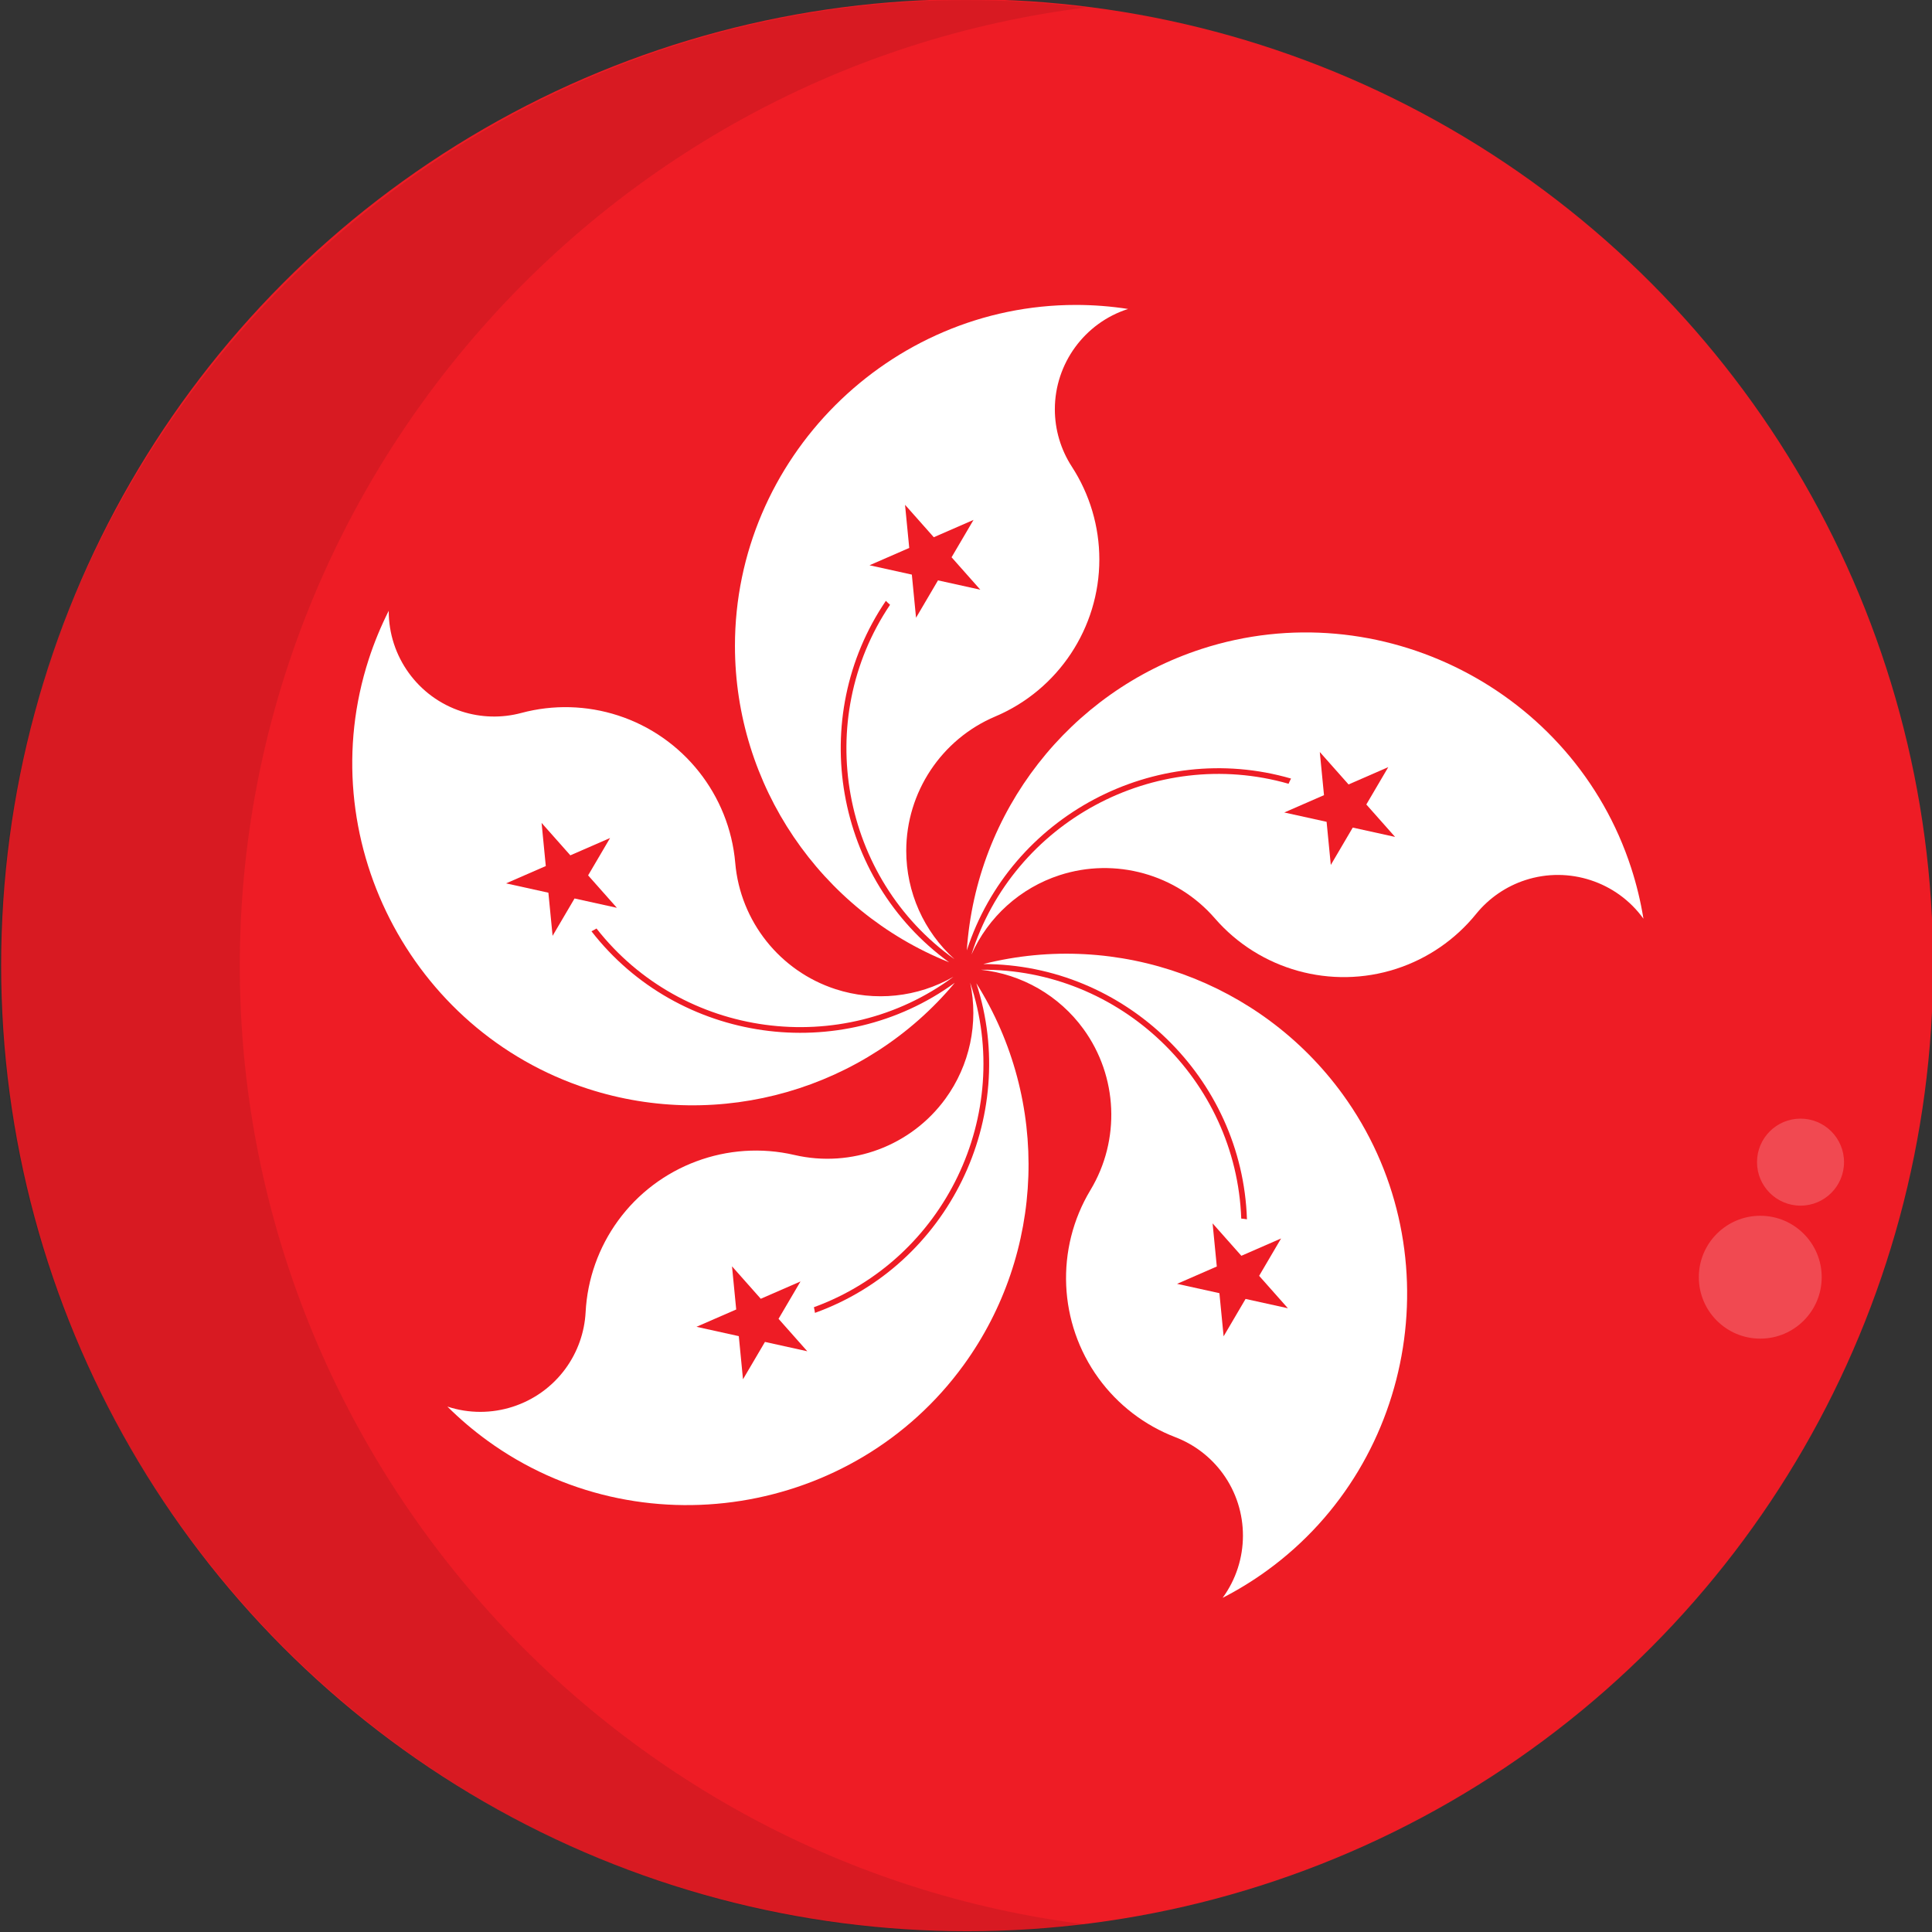 <?xml version="1.0" encoding="UTF-8" standalone="no"?>
<!DOCTYPE svg PUBLIC "-//W3C//DTD SVG 1.1//EN" "http://www.w3.org/Graphics/SVG/1.1/DTD/svg11.dtd">
<svg width="100%" height="100%" viewBox="0 0 512 512" version="1.1" xmlns="http://www.w3.org/2000/svg" xmlns:xlink="http://www.w3.org/1999/xlink" xml:space="preserve" xmlns:serif="http://www.serif.com/" style="fill-rule:evenodd;clip-rule:evenodd;stroke-linejoin:round;stroke-miterlimit:2;">
    <rect x="0" y="0" width="512" height="512" fill="#333333" stroke="none"/>
    <g transform="matrix(1,0,0,1,0.299,-0.201)">
        <g id="BULINE">
            <circle cx="256" cy="256" r="256" style="fill:rgb(238,28,37);"/>
        </g>
    </g>
    <g id="Icons">
        <g transform="matrix(1,0,0,1,24.048,-32.249)">
            <circle cx="442.44" cy="370.72" r="16.28" style="fill:white;fill-opacity:0.2;"/>
        </g>
        <g transform="matrix(1,0,0,1,10.737,-38.761)">
            <circle cx="466.42" cy="346.74" r="11.53" style="fill:white;fill-opacity:0.2;"/>
        </g>
        <g transform="matrix(1,0,0,1,-193.985,-43.319)">
            <path d="M492.936,125.196C481.406,128.887 473.531,139.677 473.531,151.784C473.531,157.18 475.096,162.462 478.034,166.988C482.79,174.31 485.321,182.857 485.321,191.588C485.321,209.701 474.427,226.137 457.745,233.192C443.47,239.229 434.149,253.292 434.149,268.79C434.149,279.734 438.797,290.179 446.928,297.505C416.903,276.142 409.272,234.153 429.86,203.591C429.474,203.26 429.104,202.911 428.751,202.544C407.689,233.57 415.163,276.302 445.506,298.337C411.299,284.636 388.754,251.32 388.754,214.472C388.754,164.911 429.536,124.129 479.096,124.129C483.73,124.129 488.357,124.486 492.936,125.196" style="fill:white;fill-rule:nonzero;"/>
        </g>
        <g transform="matrix(1,0,0,1,-193.985,-43.319)">
            <path d="M451.979,181.099L424.415,193.121L453.781,199.597L433.83,177.097L436.745,207.027" style="fill:rgb(238,28,37);fill-rule:nonzero;"/>
        </g>
        <g id="a" transform="matrix(0.309,0.951,-0.951,0.309,402.274,-264)">
            <path d="M492.936,125.196C481.406,128.887 473.531,139.677 473.531,151.784C473.531,157.18 475.096,162.462 478.034,166.988C482.79,174.31 485.321,182.857 485.321,191.588C485.321,209.701 474.427,226.137 457.745,233.192C443.47,239.229 434.149,253.292 434.149,268.79C434.149,279.734 438.797,290.179 446.928,297.505C416.903,276.142 409.272,234.153 429.86,203.591C429.474,203.26 429.104,202.911 428.751,202.544C407.689,233.57 415.163,276.302 445.506,298.337C411.299,284.636 388.754,251.32 388.754,214.472C388.754,164.911 429.536,124.129 479.096,124.129C483.73,124.129 488.357,124.486 492.936,125.196" style="fill:white;fill-rule:nonzero;"/>
            <path d="M451.979,181.099L424.415,193.121L453.781,199.597L433.83,177.097L436.745,207.027" style="fill:rgb(238,28,37);fill-rule:nonzero;"/>
        </g>
        <g id="a1" serif:id="a" transform="matrix(-0.809,-0.588,0.588,-0.809,443.737,763.889)">
            <path d="M492.936,125.196C481.406,128.887 473.531,139.677 473.531,151.784C473.531,157.18 475.096,162.462 478.034,166.988C482.79,174.31 485.321,182.857 485.321,191.588C485.321,209.701 474.427,226.137 457.745,233.192C443.47,239.229 434.149,253.292 434.149,268.79C434.149,279.734 438.797,290.179 446.928,297.505C416.903,276.142 409.272,234.153 429.86,203.591C429.474,203.26 429.104,202.911 428.751,202.544C407.689,233.57 415.163,276.302 445.506,298.337C411.299,284.636 388.754,251.32 388.754,214.472C388.754,164.911 429.536,124.129 479.096,124.129C483.73,124.129 488.357,124.486 492.936,125.196" style="fill:white;fill-rule:nonzero;"/>
            <path d="M451.979,181.099L424.415,193.121L453.781,199.597L433.83,177.097L436.745,207.027" style="fill:rgb(238,28,37);fill-rule:nonzero;"/>
        </g>
        <g id="a2" serif:id="a" transform="matrix(-0.809,0.588,-0.588,-0.809,796.408,234.882)">
            <path d="M492.936,125.196C481.406,128.887 473.531,139.677 473.531,151.784C473.531,157.18 475.096,162.462 478.034,166.988C482.79,174.31 485.321,182.857 485.321,191.588C485.321,209.701 474.427,226.137 457.745,233.192C443.47,239.229 434.149,253.292 434.149,268.79C434.149,279.734 438.797,290.179 446.928,297.505C416.903,276.142 409.272,234.153 429.86,203.591C429.474,203.26 429.104,202.911 428.751,202.544C407.689,233.57 415.163,276.302 445.506,298.337C411.299,284.636 388.754,251.32 388.754,214.472C388.754,164.911 429.536,124.129 479.096,124.129C483.73,124.129 488.357,124.486 492.936,125.196" style="fill:white;fill-rule:nonzero;"/>
            <path d="M451.979,181.099L424.415,193.121L453.781,199.597L433.83,177.097L436.745,207.027" style="fill:rgb(238,28,37);fill-rule:nonzero;"/>
        </g>
        <g id="a3" serif:id="a" transform="matrix(0.309,-0.951,0.951,0.309,-168.36,591.951)">
            <path d="M492.936,125.196C481.406,128.887 473.531,139.677 473.531,151.784C473.531,157.18 475.096,162.462 478.034,166.988C482.79,174.31 485.321,182.857 485.321,191.588C485.321,209.701 474.427,226.137 457.745,233.192C443.47,239.229 434.149,253.292 434.149,268.79C434.149,279.734 438.797,290.179 446.928,297.505C416.903,276.142 409.272,234.153 429.86,203.591C429.474,203.26 429.104,202.911 428.751,202.544C407.689,233.57 415.163,276.302 445.506,298.337C411.299,284.636 388.754,251.32 388.754,214.472C388.754,164.911 429.536,124.129 479.096,124.129C483.73,124.129 488.357,124.486 492.936,125.196" style="fill:white;fill-rule:nonzero;"/>
            <path d="M451.979,181.099L424.415,193.121L453.781,199.597L433.83,177.097L436.745,207.027" style="fill:rgb(238,28,37);fill-rule:nonzero;"/>
        </g>
        <path d="M0,255.91C0.142,115.499 115.719,0.039 256.13,0.039C266.704,0.039 277.267,0.694 287.76,2C160.281,17.891 63.542,127.453 63.55,255.91L63.55,256C63.559,384.474 160.28,494.046 287.76,510C277.225,511.317 266.617,511.978 256,511.978C115.571,511.978 0.012,396.429 -0,256L0,255.91Z" style="fill:rgb(17,17,17);fill-opacity:0.1;"/>
    </g>
</svg>
